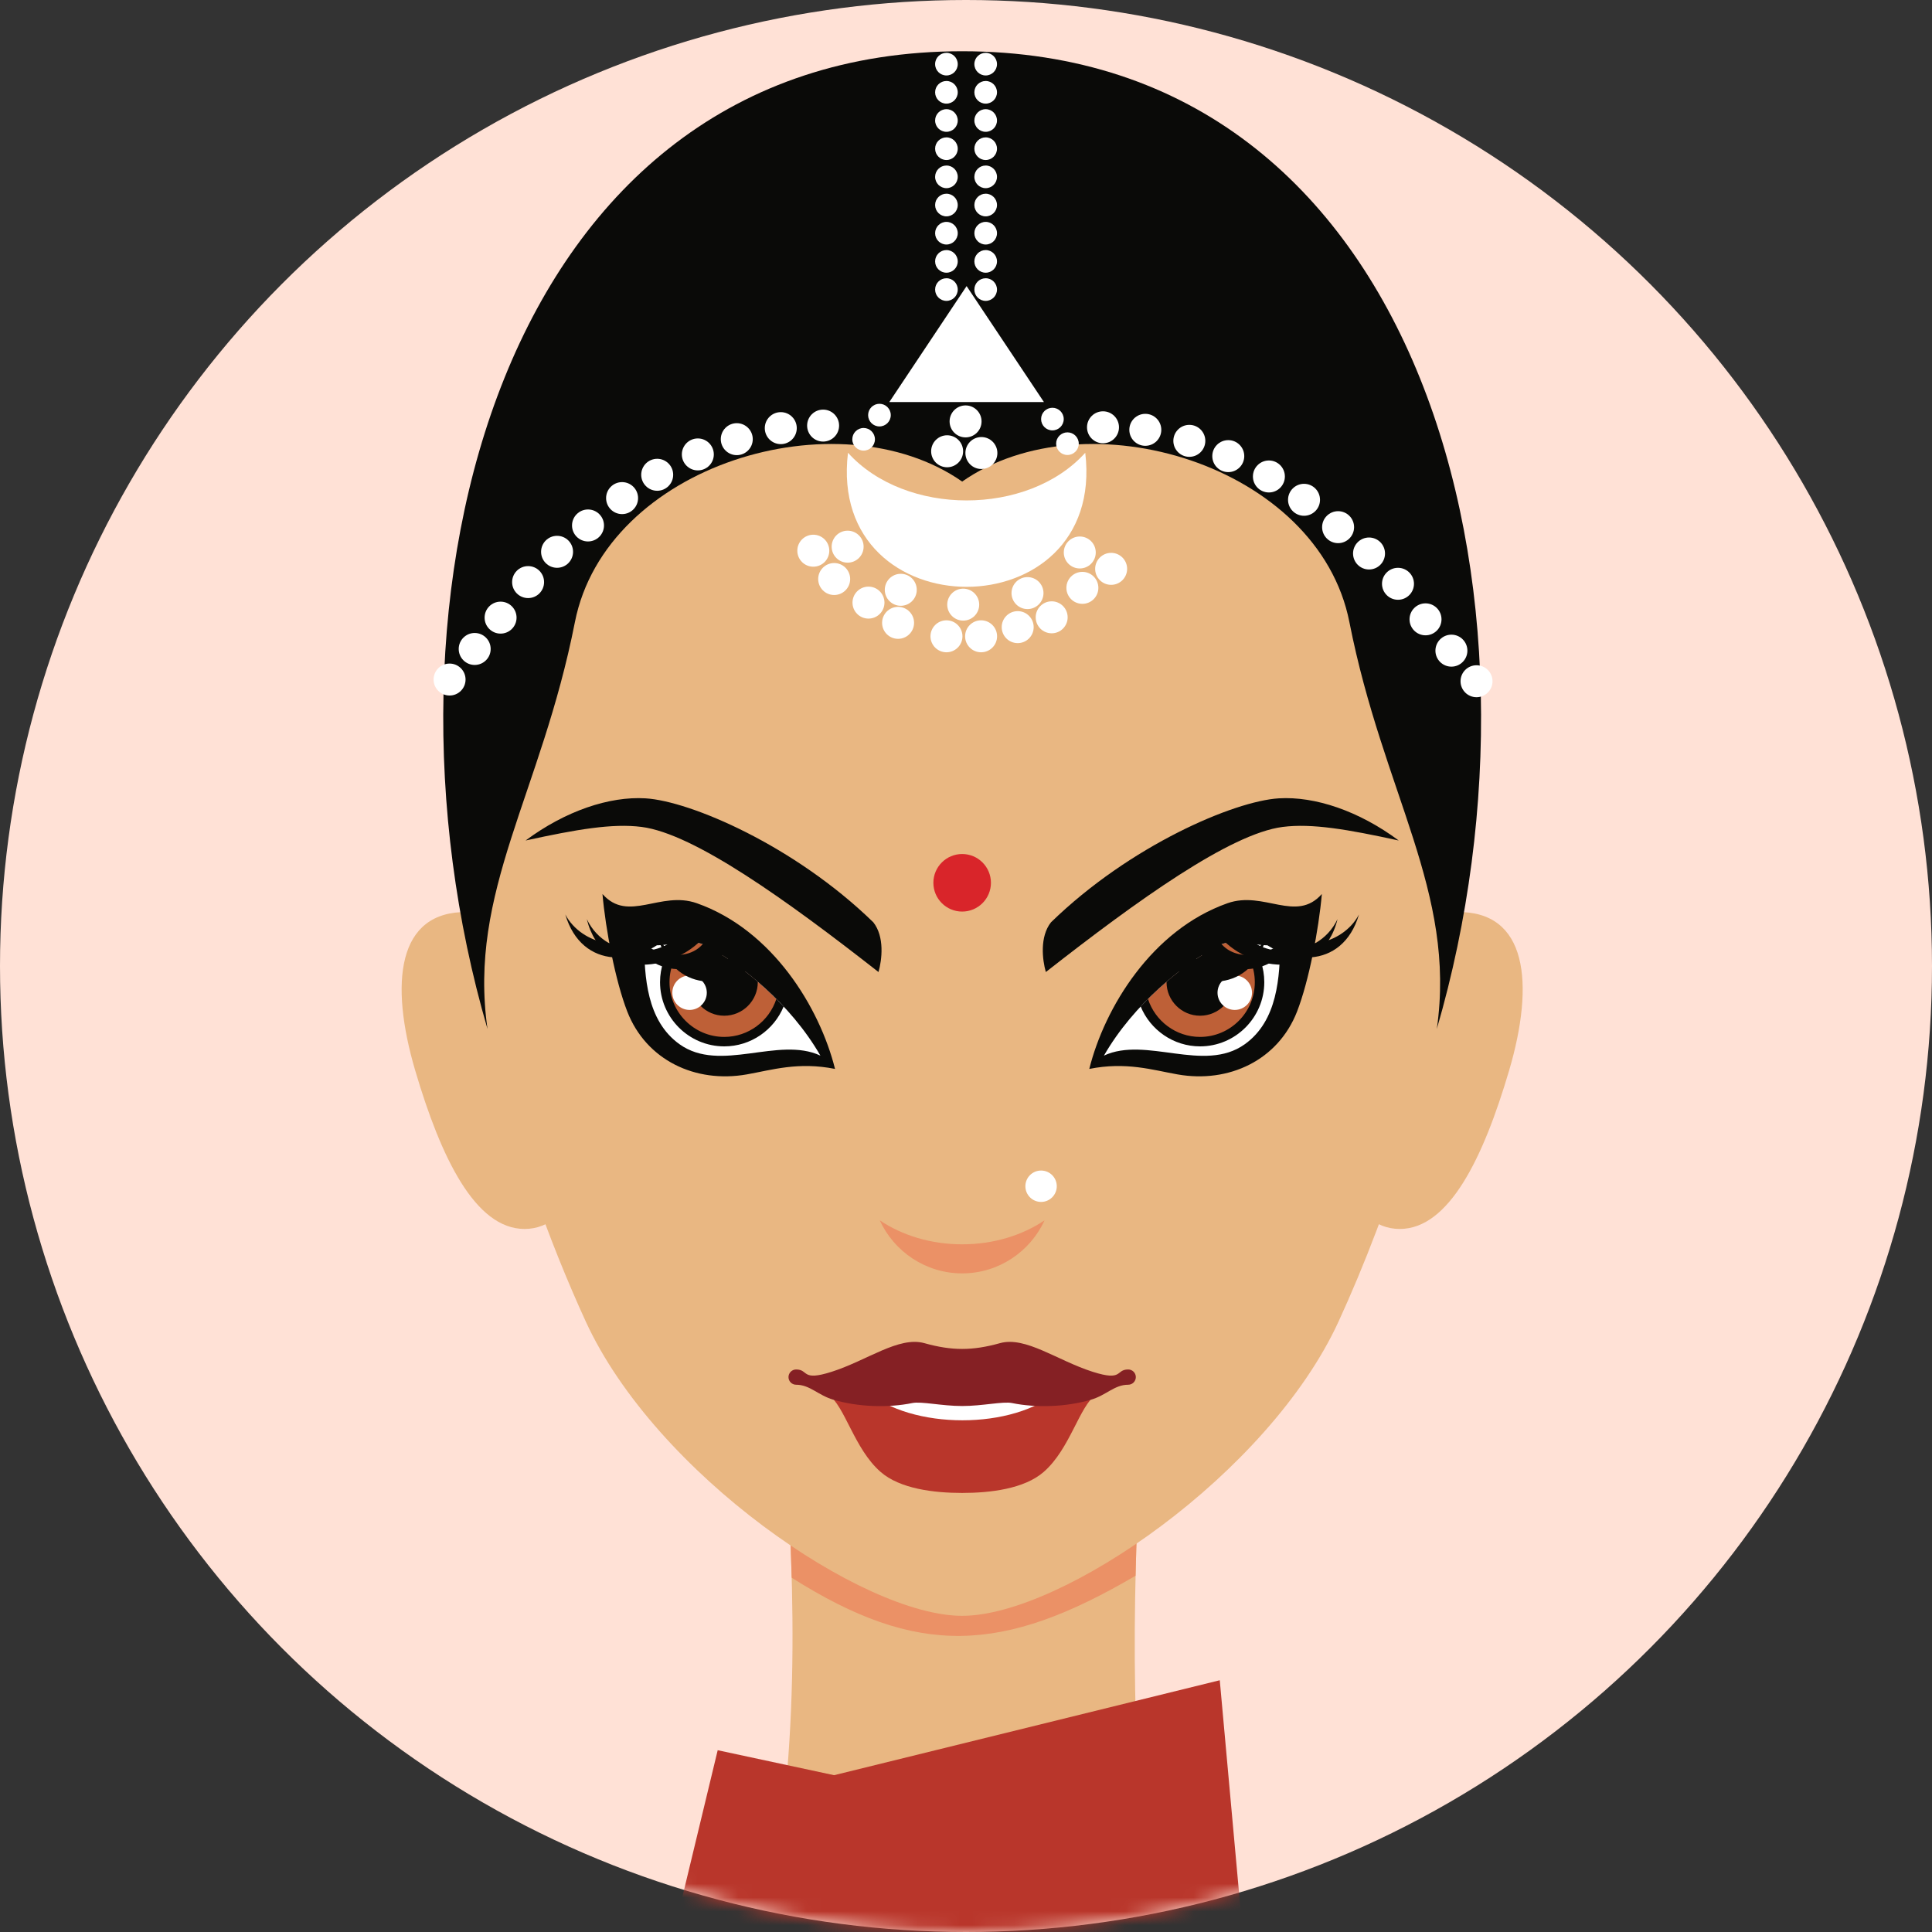 <?xml version="1.0" encoding="UTF-8"?>
<svg width="140px" height="140px" viewBox="0 0 140 140" version="1.1" xmlns="http://www.w3.org/2000/svg" xmlns:xlink="http://www.w3.org/1999/xlink">
    <rect x="0" y="0" width="140" height="140" fill="#333333" stroke="none"/>
    <!-- Generator: Sketch 41.1 (35376) - http://www.bohemiancoding.com/sketch -->
    <title>avatar-5</title>
    <desc>Created with Sketch.</desc>
    <defs>
        <circle id="path-1" cx="70" cy="70" r="70"></circle>
    </defs>
    <g id="Page-1" stroke="none" stroke-width="1" fill="none" fill-rule="evenodd">
        <g id="avatar-5">
            <mask id="mask-2" fill="white">
                <use xlink:href="#path-1"></use>
            </mask>
            <use id="Mask" fill="#FFE1D6" xlink:href="#path-1"></use>
            <g id="Group-6" mask="url(#mask-2)">
                <g transform="translate(28, 3)">
                    <path d="M28.516,95.199 L54.926,95.199 C54.409,106.995 53.653,118.825 54.926,130.366 C46.123,133.956 37.319,133.956 28.516,130.366 C30.203,117.33 29.157,106.424 28.516,95.199" id="Fill-178" fill="#E9B782"></path>
                    <path d="M77.545,63.09 C72.401,63.196 70.125,68.248 68.992,74.574 C67.859,80.898 69.851,86.055 73.428,86.055 C77.006,86.055 79.49,80.898 81.356,74.574 C83.22,68.248 82.69,62.985 77.545,63.09" id="Fill-179" fill="#E9B782"></path>
                    <path d="M5.898,63.09 C11.043,63.196 13.318,68.248 14.452,74.574 C15.585,80.898 13.592,86.055 10.014,86.055 C6.438,86.055 3.953,80.898 2.088,74.574 C0.223,68.248 0.754,62.985 5.898,63.09" id="Fill-180" fill="#E9B782"></path>
                    <path d="M28.516,95.199 L54.926,95.199 C54.693,100.531 54.409,105.869 54.287,111.184 C44.649,116.838 38.498,117.106 29.37,111.328 C29.22,105.846 28.822,100.559 28.516,95.199" id="Fill-181" fill="#EB9166"></path>
                    <path d="M41.722,114.089 C34.52,114.089 19.517,103.807 14.443,92.755 C11.876,87.16 9.029,79.492 7.327,71.566 C6.614,68.246 6.103,64.881 5.896,61.604 C4.184,34.496 13.889,9.537 41.722,9.537 C69.553,9.537 79.261,34.496 77.548,61.604 C76.848,72.705 72.644,84.817 69.001,92.755 C63.926,103.807 48.925,114.089 41.722,114.089" id="Fill-182" fill="#E9B782"></path>
                    <path d="M34.718,98.057 C35.662,97.944 36.57,97.739 37.367,97.44 C38.662,96.949 40.108,97.492 41.721,97.492 C43.334,97.492 44.779,96.949 46.076,97.44 C46.872,97.739 47.78,97.943 48.726,98.056 C46.971,102.222 37.314,102.054 34.718,98.057" id="Fill-183" fill="#FFFFFF"></path>
                    <path d="M34.748,97.769 C33.828,97.851 32.909,97.935 31.988,98.021 C33.237,98.881 33.881,101.975 35.812,103.66 C37.221,104.892 39.691,105.184 41.722,105.184 C43.753,105.184 46.223,104.892 47.632,103.66 C49.562,101.975 50.206,98.881 51.455,98.021 C50.535,97.935 49.616,97.851 48.696,97.769 C45.487,100.637 38.007,100.637 34.748,97.769" id="Fill-184" fill="#B9362B"></path>
                    <path d="M47.693,85.43 C46.655,87.695 44.367,89.274 41.722,89.274 C39.076,89.274 36.788,87.695 35.751,85.43 C37.362,86.513 39.447,87.168 41.722,87.168 C43.997,87.168 46.082,86.513 47.693,85.43" id="Fill-185" fill="#EB9166"></path>
                    <path d="M41.722,31.896 C32.751,25.624 15.905,30.667 13.659,42.084 C11.211,54.533 5.896,61.604 7.327,71.564 C-1.832,40.195 8.309,0.713 41.722,0.713 C75.135,0.713 85.275,40.195 76.116,71.564 C77.548,61.604 72.233,54.533 69.783,42.084 C67.538,30.667 50.691,25.624 41.722,31.896" id="Fill-186" fill="#0A0A08"></path>
                    <path d="M62.411,72.828 C64.825,70.682 65.033,67.983 65.39,64.885 C64.113,65.639 62.008,64.29 60.363,65.199 C57.734,66.65 53.809,69.599 51.458,73.999 C55.8,72.081 59.491,75.422 62.411,72.828" id="Fill-187" fill="#FFFFFF"></path>
                    <path d="M48.159,63.833 C47.332,64.882 47.533,66.549 47.785,67.437 C54.427,62.234 61.147,57.411 64.944,56.923 C67.06,56.65 69.664,57.101 73.356,57.906 C70.474,55.763 67.282,54.69 64.663,54.851 C61.439,55.048 53.893,58.255 48.159,63.833" id="Fill-188" fill="#0A0A08"></path>
                    <path d="M55.077,69.498 C55.631,71.113 57.164,72.278 58.962,72.278 C61.224,72.278 63.068,70.433 63.068,68.173 C63.068,67.048 62.612,66.026 61.876,65.285 C61.296,65.24 60.716,65.277 60.188,65.567 C58.734,66.371 56.836,67.714 55.077,69.498" id="Fill-189" fill="#BE6037"></path>
                    <path d="M56.532,68.142 L56.532,68.173 C56.532,69.512 57.623,70.603 58.962,70.603 C60.301,70.603 61.392,69.512 61.392,68.173 C61.392,67.087 60.675,66.165 59.691,65.854 C58.737,66.422 57.637,67.193 56.532,68.142" id="Fill-190" fill="#0A0A08"></path>
                    <path d="M54.657,69.935 C55.355,71.628 57.023,72.824 58.962,72.824 C61.526,72.824 63.615,70.734 63.615,68.171 C63.615,67.128 63.267,66.162 62.682,65.384 C62.346,65.334 62.004,65.285 61.663,65.273 C62.441,65.997 62.928,67.03 62.928,68.171 C62.928,70.357 61.147,72.139 58.962,72.139 C57.2,72.139 55.702,70.981 55.187,69.388 C55.009,69.567 54.833,69.748 54.657,69.935" id="Fill-191" fill="#0A0A08"></path>
                    <path d="M61.476,67.686 C60.787,67.686 60.226,68.247 60.226,68.936 C60.226,69.623 60.787,70.184 61.476,70.184 C62.164,70.184 62.725,69.623 62.725,68.936 C62.725,68.247 62.164,67.686 61.476,67.686" id="Fill-192" fill="#FFFFFF"></path>
                    <path d="M57.321,74.854 C61.049,75.515 64.617,73.827 65.99,70.299 C66.845,68.1 67.559,64.372 67.786,61.783 C65.918,63.901 63.594,61.52 60.952,62.45 C55.461,64.384 52.043,70.022 50.934,74.458 C53.602,73.926 55.512,74.534 57.321,74.854 Z M62.2,72.67 C64.597,70.956 64.738,67.766 64.771,65.28 C63.607,65.968 61.688,64.741 60.188,65.567 C57.791,66.89 54.189,69.682 51.995,73.494 C55.048,72.068 59.249,74.781 62.2,72.67 L62.2,72.67 Z" id="Fill-193" fill="#0A0A08"></path>
                    <path d="M68.923,63.603 C67.422,66.745 62.95,66.348 62.164,64.458 C61.489,64.44 61.075,64.539 60.241,64.673 C62.251,67.327 67.754,68.33 68.923,63.603" id="Fill-194" fill="#0A0A08"></path>
                    <path d="M70.478,63.265 C69.289,65.536 65.77,66.175 64.759,64.167 C64.103,64.363 63.579,64.374 62.764,64.598 C65.05,67.02 69.274,67.35 70.478,63.265" id="Fill-195" fill="#0A0A08"></path>
                    <path d="M66.008,63.989 C64.893,66.295 61.204,67.145 60.162,64.852 C59.417,65.07 59.085,65.225 58.341,65.571 C60.705,67.917 64.938,68.109 66.008,63.989" id="Fill-196" fill="#0A0A08"></path>
                    <path d="M63.783,64.831 C62.668,67.137 59.138,67.732 58.063,65.757 C57.415,65.975 57.082,66.131 56.307,66.509 C58.67,68.854 62.711,68.952 63.783,64.831" id="Fill-197" fill="#0A0A08"></path>
                    <path d="M21.033,72.828 C18.619,70.682 18.411,67.983 18.054,64.885 C19.331,65.639 21.436,64.29 23.081,65.199 C25.709,66.65 29.635,69.599 31.986,73.999 C27.643,72.081 23.952,75.422 21.033,72.828" id="Fill-198" fill="#FFFFFF"></path>
                    <path d="M35.284,63.833 C36.111,64.882 35.911,66.549 35.659,67.437 C29.017,62.234 22.297,57.411 18.499,56.923 C16.384,56.65 13.78,57.101 10.087,57.906 C12.969,55.763 16.162,54.69 18.781,54.851 C22.004,55.048 29.551,58.255 35.284,63.833" id="Fill-199" fill="#0A0A08"></path>
                    <path d="M28.366,69.498 C27.813,71.113 26.279,72.278 24.482,72.278 C22.22,72.278 20.375,70.433 20.375,68.173 C20.375,67.048 20.832,66.026 21.567,65.285 C22.148,65.24 22.727,65.277 23.256,65.567 C24.709,66.371 26.607,67.714 28.366,69.498" id="Fill-200" fill="#BE6037"></path>
                    <path d="M26.912,68.142 L26.912,68.173 C26.912,69.512 25.821,70.603 24.482,70.603 C23.143,70.603 22.052,69.512 22.052,68.173 C22.052,67.087 22.769,66.165 23.753,65.854 C24.707,66.422 25.805,67.193 26.912,68.142" id="Fill-201" fill="#0A0A08"></path>
                    <path d="M28.786,69.935 C28.089,71.628 26.421,72.824 24.482,72.824 C21.918,72.824 19.829,70.734 19.829,68.171 C19.829,67.128 20.177,66.162 20.761,65.384 C21.096,65.334 21.439,65.285 21.78,65.273 C21.002,65.997 20.515,67.03 20.515,68.171 C20.515,70.357 22.297,72.139 24.482,72.139 C26.242,72.139 27.741,70.981 28.257,69.388 C28.435,69.567 28.611,69.748 28.786,69.935" id="Fill-202" fill="#0A0A08"></path>
                    <path d="M21.968,67.686 C22.656,67.686 23.218,68.247 23.218,68.936 C23.218,69.623 22.656,70.184 21.968,70.184 C21.281,70.184 20.719,69.623 20.719,68.936 C20.719,68.247 21.281,67.686 21.968,67.686" id="Fill-203" fill="#FFFFFF"></path>
                    <path d="M26.123,74.854 C22.395,75.515 18.827,73.827 17.454,70.299 C16.599,68.1 15.885,64.372 15.657,61.783 C17.526,63.901 19.85,61.52 22.491,62.45 C27.983,64.384 31.4,70.022 32.509,74.458 C29.842,73.926 27.932,74.534 26.123,74.854 Z M21.243,72.67 C18.846,70.956 18.705,67.766 18.672,65.28 C19.836,65.968 21.756,64.741 23.256,65.567 C25.653,66.89 29.255,69.682 31.449,73.494 C28.396,72.068 24.194,74.781 21.243,72.67 L21.243,72.67 Z" id="Fill-204" fill="#0A0A08"></path>
                    <path d="M14.521,63.603 C16.021,66.745 20.495,66.348 21.281,64.458 C21.954,64.44 22.368,64.539 23.202,64.673 C21.192,67.327 15.69,68.33 14.521,63.603" id="Fill-205" fill="#0A0A08"></path>
                    <path d="M12.964,63.265 C14.155,65.536 17.674,66.175 18.685,64.167 C19.341,64.363 19.864,64.374 20.679,64.598 C18.394,67.02 14.169,67.35 12.964,63.265" id="Fill-206" fill="#0A0A08"></path>
                    <path d="M17.434,63.989 C18.551,66.295 22.239,67.145 23.281,64.852 C24.026,65.07 24.359,65.225 25.103,65.571 C22.738,67.917 18.506,68.109 17.434,63.989" id="Fill-207" fill="#0A0A08"></path>
                    <path d="M19.661,64.831 C20.776,67.137 24.305,67.732 25.38,65.757 C26.029,65.975 26.361,66.131 27.137,66.509 C24.774,68.854 20.732,68.952 19.661,64.831" id="Fill-208" fill="#0A0A08"></path>
                    <path d="M41.722,58.885 C42.873,58.885 43.807,59.819 43.807,60.971 C43.807,62.122 42.873,63.056 41.722,63.056 C40.57,63.056 39.636,62.122 39.636,60.971 C39.636,59.819 40.57,58.885 41.722,58.885" id="Fill-209" fill="#D9252A"></path>
                    <path d="M38.986,94.331 C37.128,93.812 34.836,95.586 32.262,96.406 C30.032,97.117 30.623,96.237 29.689,96.237 C29.385,96.237 29.137,96.486 29.137,96.79 C29.137,97.094 29.385,97.343 29.689,97.343 C30.694,97.343 31.27,98.102 32.398,98.432 C34.189,98.957 36.355,99.03 38.108,98.67 C38.761,98.536 40.241,98.885 41.722,98.885 C43.203,98.885 44.683,98.536 45.334,98.67 C47.089,99.03 49.254,98.957 51.045,98.432 C52.174,98.102 52.75,97.343 53.754,97.343 C54.058,97.343 54.307,97.094 54.307,96.79 C54.307,96.486 54.058,96.237 53.754,96.237 C52.82,96.237 53.412,97.117 51.182,96.406 C48.608,95.586 46.316,93.812 44.458,94.331 C42.463,94.888 40.98,94.888 38.986,94.331" id="Fill-210" fill="#852024"></path>
                    <polyline id="Fill-211" fill="#FFFFFF" points="42.044 17.731 36.443 26.134 47.646 26.134 42.044 17.731"></polyline>
                    <path d="M50.641,29.81 C52.193,42.762 31.894,42.762 33.448,29.81 C37.606,34.414 46.482,34.414 50.641,29.81" id="Fill-212" fill="#FFFFFF"></path>
                    <path d="M35.728,26.26 C36.181,26.26 36.549,26.628 36.549,27.081 C36.549,27.534 36.181,27.901 35.728,27.901 C35.275,27.901 34.907,27.534 34.907,27.081 C34.907,26.628 35.275,26.26 35.728,26.26" id="Fill-213" fill="#FFFFFF"></path>
                    <path d="M34.58,28.013 C35.033,28.013 35.401,28.381 35.401,28.834 C35.401,29.288 35.033,29.653 34.58,29.653 C34.128,29.653 33.761,29.288 33.761,28.834 C33.761,28.381 34.128,28.013 34.58,28.013" id="Fill-214" fill="#FFFFFF"></path>
                    <path d="M49.351,28.33 C49.803,28.33 50.171,28.698 50.171,29.149 C50.171,29.603 49.803,29.97 49.351,29.97 C48.898,29.97 48.531,29.603 48.531,29.149 C48.531,28.698 48.898,28.33 49.351,28.33" id="Fill-215" fill="#FFFFFF"></path>
                    <path d="M48.261,26.549 C48.714,26.549 49.082,26.915 49.082,27.368 C49.082,27.821 48.714,28.187 48.261,28.187 C47.808,28.187 47.442,27.821 47.442,27.368 C47.442,26.915 47.808,26.549 48.261,26.549" id="Fill-216" fill="#FFFFFF"></path>
                    <path d="M33.422,35.455 C34.063,35.455 34.581,35.975 34.581,36.613 C34.581,37.255 34.063,37.772 33.422,37.772 C32.783,37.772 32.265,37.255 32.265,36.613 C32.265,35.975 32.783,35.455 33.422,35.455" id="Fill-217" fill="#FFFFFF"></path>
                    <path d="M30.936,35.747 C31.577,35.747 32.094,36.267 32.094,36.906 C32.094,37.548 31.577,38.065 30.936,38.065 C30.296,38.065 29.777,37.548 29.777,36.906 C29.777,36.267 30.296,35.747 30.936,35.747" id="Fill-218" fill="#FFFFFF"></path>
                    <path d="M32.447,37.8 C33.087,37.8 33.606,38.32 33.606,38.958 C33.606,39.598 33.087,40.117 32.447,40.117 C31.808,40.117 31.289,39.598 31.289,38.958 C31.289,38.32 31.808,37.8 32.447,37.8" id="Fill-219" fill="#FFFFFF"></path>
                    <path d="M37.273,38.58 C37.913,38.58 38.432,39.1 38.432,39.741 C38.432,40.38 37.913,40.898 37.273,40.898 C36.634,40.898 36.115,40.38 36.115,39.741 C36.115,39.1 36.634,38.58 37.273,38.58" id="Fill-220" fill="#FFFFFF"></path>
                    <path d="M34.933,39.509 C35.573,39.509 36.092,40.029 36.092,40.668 C36.092,41.309 35.573,41.826 34.933,41.826 C34.294,41.826 33.775,41.309 33.775,40.668 C33.775,40.029 34.294,39.509 34.933,39.509" id="Fill-221" fill="#FFFFFF"></path>
                    <path d="M37.078,40.975 C37.717,40.975 38.237,41.495 38.237,42.133 C38.237,42.774 37.717,43.292 37.078,43.292 C36.439,43.292 35.92,42.774 35.92,42.133 C35.92,41.495 36.439,40.975 37.078,40.975" id="Fill-222" fill="#FFFFFF"></path>
                    <path d="M41.798,39.655 C42.437,39.655 42.957,40.175 42.957,40.814 C42.957,41.455 42.437,41.972 41.798,41.972 C41.159,41.972 40.64,41.455 40.64,40.814 C40.64,40.175 41.159,39.655 41.798,39.655" id="Fill-223" fill="#FFFFFF"></path>
                    <path d="M40.584,41.95 C41.223,41.95 41.743,42.47 41.743,43.109 C41.743,43.748 41.223,44.267 40.584,44.267 C39.945,44.267 39.426,43.748 39.426,43.109 C39.426,42.47 39.945,41.95 40.584,41.95" id="Fill-224" fill="#FFFFFF"></path>
                    <path d="M43.093,41.95 C43.734,41.95 44.252,42.47 44.252,43.109 C44.252,43.748 43.734,44.267 43.093,44.267 C42.454,44.267 41.935,43.748 41.935,43.109 C41.935,42.47 42.454,41.95 43.093,41.95" id="Fill-225" fill="#FFFFFF"></path>
                    <path d="M46.456,38.819 C47.096,38.819 47.615,39.338 47.615,39.978 C47.615,40.617 47.096,41.136 46.456,41.136 C45.817,41.136 45.298,40.617 45.298,39.978 C45.298,39.338 45.817,38.819 46.456,38.819" id="Fill-226" fill="#FFFFFF"></path>
                    <path d="M45.746,41.285 C46.386,41.285 46.904,41.805 46.904,42.444 C46.904,43.086 46.386,43.603 45.746,43.603 C45.106,43.603 44.588,43.086 44.588,42.444 C44.588,41.805 45.106,41.285 45.746,41.285" id="Fill-227" fill="#FFFFFF"></path>
                    <path d="M48.209,40.574 C48.848,40.574 49.366,41.094 49.366,41.732 C49.366,42.374 48.848,42.891 48.209,42.891 C47.568,42.891 47.05,42.374 47.05,41.732 C47.05,41.094 47.568,40.574 48.209,40.574" id="Fill-228" fill="#FFFFFF"></path>
                    <path d="M50.244,35.877 C50.883,35.877 51.403,36.395 51.403,37.035 C51.403,37.675 50.883,38.193 50.244,38.193 C49.605,38.193 49.086,37.675 49.086,37.035 C49.086,36.395 49.605,35.877 50.244,35.877" id="Fill-229" fill="#FFFFFF"></path>
                    <path d="M50.434,38.439 C51.073,38.439 51.592,38.958 51.592,39.597 C51.592,40.238 51.073,40.756 50.434,40.756 C49.794,40.756 49.275,40.238 49.275,39.597 C49.275,38.958 49.794,38.439 50.434,38.439" id="Fill-230" fill="#FFFFFF"></path>
                    <path d="M52.517,37.062 C53.157,37.062 53.676,37.582 53.676,38.221 C53.676,38.862 53.157,39.38 52.517,39.38 C51.877,39.38 51.359,38.862 51.359,38.221 C51.359,37.582 51.877,37.062 52.517,37.062" id="Fill-231" fill="#FFFFFF"></path>
                    <path d="M41.97,26.378 C42.609,26.378 43.127,26.898 43.127,27.536 C43.127,28.178 42.609,28.695 41.97,28.695 C41.329,28.695 40.811,28.178 40.811,27.536 C40.811,26.898 41.329,26.378 41.97,26.378" id="Fill-232" fill="#FFFFFF"></path>
                    <path d="M40.633,28.542 C41.272,28.542 41.791,29.062 41.791,29.701 C41.791,30.341 41.272,30.86 40.633,30.86 C39.993,30.86 39.474,30.341 39.474,29.701 C39.474,29.062 39.993,28.542 40.633,28.542" id="Fill-233" fill="#FFFFFF"></path>
                    <path d="M43.115,28.67 C43.754,28.67 44.274,29.189 44.274,29.829 C44.274,30.468 43.754,30.986 43.115,30.986 C42.476,30.986 41.957,30.468 41.957,29.829 C41.957,29.189 42.476,28.67 43.115,28.67" id="Fill-234" fill="#FFFFFF"></path>
                    <path d="M43.426,17.163 C43.88,17.163 44.246,17.529 44.246,17.982 C44.246,18.436 43.88,18.803 43.426,18.803 C42.973,18.803 42.606,18.436 42.606,17.982 C42.606,17.529 42.973,17.163 43.426,17.163" id="Fill-235" fill="#FFFFFF"></path>
                    <path d="M40.582,17.163 C41.036,17.163 41.402,17.529 41.402,17.982 C41.402,18.436 41.036,18.803 40.582,18.803 C40.129,18.803 39.762,18.436 39.762,17.982 C39.762,17.529 40.129,17.163 40.582,17.163" id="Fill-236" fill="#FFFFFF"></path>
                    <path d="M43.426,15.121 C43.88,15.121 44.246,15.489 44.246,15.942 C44.246,16.395 43.88,16.761 43.426,16.761 C42.973,16.761 42.606,16.395 42.606,15.942 C42.606,15.489 42.973,15.121 43.426,15.121" id="Fill-237" fill="#FFFFFF"></path>
                    <path d="M40.582,15.121 C41.036,15.121 41.402,15.489 41.402,15.942 C41.402,16.395 41.036,16.761 40.582,16.761 C40.129,16.761 39.762,16.395 39.762,15.942 C39.762,15.489 40.129,15.121 40.582,15.121" id="Fill-238" fill="#FFFFFF"></path>
                    <path d="M43.426,13.078 C43.88,13.078 44.246,13.447 44.246,13.899 C44.246,14.352 43.88,14.719 43.426,14.719 C42.973,14.719 42.606,14.352 42.606,13.899 C42.606,13.447 42.973,13.078 43.426,13.078" id="Fill-239" fill="#FFFFFF"></path>
                    <path d="M40.582,13.078 C41.036,13.078 41.402,13.447 41.402,13.899 C41.402,14.352 41.036,14.719 40.582,14.719 C40.129,14.719 39.762,14.352 39.762,13.899 C39.762,13.447 40.129,13.078 40.582,13.078" id="Fill-240" fill="#FFFFFF"></path>
                    <path d="M43.426,11.037 C43.88,11.037 44.246,11.405 44.246,11.857 C44.246,12.31 43.88,12.678 43.426,12.678 C42.973,12.678 42.606,12.31 42.606,11.857 C42.606,11.405 42.973,11.037 43.426,11.037" id="Fill-241" fill="#FFFFFF"></path>
                    <path d="M40.582,11.037 C41.036,11.037 41.402,11.405 41.402,11.857 C41.402,12.31 41.036,12.678 40.582,12.678 C40.129,12.678 39.762,12.31 39.762,11.857 C39.762,11.405 40.129,11.037 40.582,11.037" id="Fill-242" fill="#FFFFFF"></path>
                    <path d="M43.426,8.995 C43.88,8.995 44.246,9.363 44.246,9.815 C44.246,10.269 43.88,10.635 43.426,10.635 C42.973,10.635 42.606,10.269 42.606,9.815 C42.606,9.363 42.973,8.995 43.426,8.995" id="Fill-243" fill="#FFFFFF"></path>
                    <path d="M40.582,8.995 C41.036,8.995 41.402,9.363 41.402,9.815 C41.402,10.269 41.036,10.635 40.582,10.635 C40.129,10.635 39.762,10.269 39.762,9.815 C39.762,9.363 40.129,8.995 40.582,8.995" id="Fill-244" fill="#FFFFFF"></path>
                    <path d="M43.426,6.954 C43.88,6.954 44.246,7.321 44.246,7.774 C44.246,8.227 43.88,8.595 43.426,8.595 C42.973,8.595 42.606,8.227 42.606,7.774 C42.606,7.321 42.973,6.954 43.426,6.954" id="Fill-245" fill="#FFFFFF"></path>
                    <path d="M40.582,6.954 C41.036,6.954 41.402,7.321 41.402,7.774 C41.402,8.227 41.036,8.595 40.582,8.595 C40.129,8.595 39.762,8.227 39.762,7.774 C39.762,7.321 40.129,6.954 40.582,6.954" id="Fill-246" fill="#FFFFFF"></path>
                    <path d="M43.426,4.911 C43.88,4.911 44.246,5.28 44.246,5.731 C44.246,6.186 43.88,6.552 43.426,6.552 C42.973,6.552 42.606,6.186 42.606,5.731 C42.606,5.28 42.973,4.911 43.426,4.911" id="Fill-247" fill="#FFFFFF"></path>
                    <path d="M40.582,4.911 C41.036,4.911 41.402,5.28 41.402,5.731 C41.402,6.186 41.036,6.552 40.582,6.552 C40.129,6.552 39.762,6.186 39.762,5.731 C39.762,5.28 40.129,4.911 40.582,4.911" id="Fill-248" fill="#FFFFFF"></path>
                    <path d="M43.426,2.869 C43.88,2.869 44.246,3.237 44.246,3.69 C44.246,4.143 43.88,4.51 43.426,4.51 C42.973,4.51 42.606,4.143 42.606,3.69 C42.606,3.237 42.973,2.869 43.426,2.869" id="Fill-249" fill="#FFFFFF"></path>
                    <path d="M40.582,2.869 C41.036,2.869 41.402,3.237 41.402,3.69 C41.402,4.143 41.036,4.51 40.582,4.51 C40.129,4.51 39.762,4.143 39.762,3.69 C39.762,3.237 40.129,2.869 40.582,2.869" id="Fill-250" fill="#FFFFFF"></path>
                    <path d="M43.426,0.829 C43.88,0.829 44.246,1.195 44.246,1.647 C44.246,2.102 43.88,2.468 43.426,2.468 C42.973,2.468 42.606,2.102 42.606,1.647 C42.606,1.195 42.973,0.829 43.426,0.829" id="Fill-251" fill="#FFFFFF"></path>
                    <path d="M40.582,0.829 C41.036,0.829 41.402,1.195 41.402,1.647 C41.402,2.102 41.036,2.468 40.582,2.468 C40.129,2.468 39.762,2.102 39.762,1.647 C39.762,1.195 40.129,0.829 40.582,0.829" id="Fill-252" fill="#FFFFFF"></path>
                    <path d="M31.645,26.682 C32.285,26.682 32.804,27.201 32.804,27.839 C32.804,28.48 32.285,28.998 31.645,28.998 C31.006,28.998 30.487,28.48 30.487,27.839 C30.487,27.201 31.006,26.682 31.645,26.682" id="Fill-253" fill="#FFFFFF"></path>
                    <path d="M28.578,26.865 C29.219,26.865 29.737,27.385 29.737,28.023 C29.737,28.665 29.219,29.183 28.578,29.183 C27.938,29.183 27.419,28.665 27.419,28.023 C27.419,27.385 27.938,26.865 28.578,26.865" id="Fill-254" fill="#FFFFFF"></path>
                    <path d="M25.389,27.665 C26.028,27.665 26.548,28.184 26.548,28.823 C26.548,29.463 26.028,29.982 25.389,29.982 C24.75,29.982 24.231,29.463 24.231,28.823 C24.231,28.184 24.75,27.665 25.389,27.665" id="Fill-255" fill="#FFFFFF"></path>
                    <path d="M22.567,28.771 C23.207,28.771 23.726,29.29 23.726,29.93 C23.726,30.569 23.207,31.087 22.567,31.087 C21.928,31.087 21.409,30.569 21.409,29.93 C21.409,29.29 21.928,28.771 22.567,28.771" id="Fill-256" fill="#FFFFFF"></path>
                    <path d="M19.623,30.246 C20.263,30.246 20.781,30.765 20.781,31.405 C20.781,32.044 20.263,32.563 19.623,32.563 C18.983,32.563 18.465,32.044 18.465,31.405 C18.465,30.765 18.983,30.246 19.623,30.246" id="Fill-257" fill="#FFFFFF"></path>
                    <path d="M17.078,31.936 C17.717,31.936 18.237,32.456 18.237,33.095 C18.237,33.735 17.717,34.254 17.078,34.254 C16.437,34.254 15.92,33.735 15.92,33.095 C15.92,32.456 16.437,31.936 17.078,31.936" id="Fill-258" fill="#FFFFFF"></path>
                    <path d="M14.609,33.918 C15.248,33.918 15.768,34.438 15.768,35.077 C15.768,35.717 15.248,36.236 14.609,36.236 C13.97,36.236 13.451,35.717 13.451,35.077 C13.451,34.438 13.97,33.918 14.609,33.918" id="Fill-259" fill="#FFFFFF"></path>
                    <path d="M12.366,35.828 C13.007,35.828 13.525,36.345 13.525,36.986 C13.525,37.626 13.007,38.145 12.366,38.145 C11.727,38.145 11.209,37.626 11.209,36.986 C11.209,36.345 11.727,35.828 12.366,35.828" id="Fill-260" fill="#FFFFFF"></path>
                    <path d="M10.269,38.022 C10.908,38.022 11.426,38.541 11.426,39.182 C11.426,39.821 10.908,40.339 10.269,40.339 C9.628,40.339 9.11,39.821 9.11,39.182 C9.11,38.541 9.628,38.022 10.269,38.022" id="Fill-261" fill="#FFFFFF"></path>
                    <path d="M8.273,40.598 C8.913,40.598 9.432,41.116 9.432,41.757 C9.432,42.396 8.913,42.914 8.273,42.914 C7.634,42.914 7.116,42.396 7.116,41.757 C7.116,41.116 7.634,40.598 8.273,40.598" id="Fill-262" fill="#FFFFFF"></path>
                    <path d="M6.397,42.868 C7.038,42.868 7.556,43.388 7.556,44.027 C7.556,44.666 7.038,45.185 6.397,45.185 C5.758,45.185 5.24,44.666 5.24,44.027 C5.24,43.388 5.758,42.868 6.397,42.868" id="Fill-263" fill="#FFFFFF"></path>
                    <path d="M4.577,45.084 C5.218,45.084 5.736,45.603 5.736,46.241 C5.736,46.883 5.218,47.4 4.577,47.4 C3.938,47.4 3.42,46.883 3.42,46.241 C3.42,45.603 3.938,45.084 4.577,45.084" id="Fill-264" fill="#FFFFFF"></path>
                    <path d="M51.928,26.805 C51.287,26.805 50.769,27.323 50.769,27.962 C50.769,28.603 51.287,29.121 51.928,29.121 C52.567,29.121 53.086,28.603 53.086,27.962 C53.086,27.323 52.567,26.805 51.928,26.805" id="Fill-265" fill="#FFFFFF"></path>
                    <path d="M54.994,26.988 C54.354,26.988 53.835,27.508 53.835,28.146 C53.835,28.786 54.354,29.305 54.994,29.305 C55.634,29.305 56.152,28.786 56.152,28.146 C56.152,27.508 55.634,26.988 54.994,26.988" id="Fill-266" fill="#FFFFFF"></path>
                    <path d="M58.184,27.787 C57.545,27.787 57.025,28.307 57.025,28.946 C57.025,29.586 57.545,30.104 58.184,30.104 C58.823,30.104 59.342,29.586 59.342,28.946 C59.342,28.307 58.823,27.787 58.184,27.787" id="Fill-267" fill="#FFFFFF"></path>
                    <path d="M61.005,28.894 C60.366,28.894 59.847,29.413 59.847,30.051 C59.847,30.693 60.366,31.211 61.005,31.211 C61.645,31.211 62.164,30.693 62.164,30.051 C62.164,29.413 61.645,28.894 61.005,28.894" id="Fill-268" fill="#FFFFFF"></path>
                    <path d="M63.95,30.368 C63.309,30.368 62.791,30.888 62.791,31.527 C62.791,32.167 63.309,32.686 63.95,32.686 C64.589,32.686 65.107,32.167 65.107,31.527 C65.107,30.888 64.589,30.368 63.95,30.368" id="Fill-269" fill="#FFFFFF"></path>
                    <path d="M66.495,32.059 C65.855,32.059 65.336,32.579 65.336,33.218 C65.336,33.857 65.855,34.375 66.495,34.375 C67.135,34.375 67.653,33.857 67.653,33.218 C67.653,32.579 67.135,32.059 66.495,32.059" id="Fill-270" fill="#FFFFFF"></path>
                    <path d="M68.964,34.042 C68.325,34.042 67.805,34.561 67.805,35.2 C67.805,35.84 68.325,36.359 68.964,36.359 C69.603,36.359 70.122,35.84 70.122,35.2 C70.122,34.561 69.603,34.042 68.964,34.042" id="Fill-271" fill="#FFFFFF"></path>
                    <path d="M71.205,35.95 C70.566,35.95 70.047,36.469 70.047,37.107 C70.047,37.749 70.566,38.267 71.205,38.267 C71.846,38.267 72.363,37.749 72.363,37.107 C72.363,36.469 71.846,35.95 71.205,35.95" id="Fill-272" fill="#FFFFFF"></path>
                    <path d="M73.304,38.146 C72.665,38.146 72.145,38.664 72.145,39.303 C72.145,39.944 72.665,40.462 73.304,40.462 C73.943,40.462 74.462,39.944 74.462,39.303 C74.462,38.664 73.943,38.146 73.304,38.146" id="Fill-273" fill="#FFFFFF"></path>
                    <path d="M75.299,40.721 C74.66,40.721 74.14,41.24 74.14,41.878 C74.14,42.52 74.66,43.037 75.299,43.037 C75.938,43.037 76.457,42.52 76.457,41.878 C76.457,41.24 75.938,40.721 75.299,40.721" id="Fill-274" fill="#FFFFFF"></path>
                    <path d="M77.175,42.99 C76.535,42.99 76.016,43.51 76.016,44.15 C76.016,44.789 76.535,45.308 77.175,45.308 C77.814,45.308 78.333,44.789 78.333,44.15 C78.333,43.51 77.814,42.99 77.175,42.99" id="Fill-275" fill="#FFFFFF"></path>
                    <path d="M78.994,45.207 C78.355,45.207 77.836,45.725 77.836,46.366 C77.836,47.005 78.355,47.523 78.994,47.523 C79.634,47.523 80.153,47.005 80.153,46.366 C80.153,45.725 79.634,45.207 78.994,45.207" id="Fill-276" fill="#FFFFFF"></path>
                    <path d="M47.441,81.822 C48.069,81.822 48.578,82.331 48.578,82.959 C48.578,83.587 48.069,84.096 47.441,84.096 C46.812,84.096 46.303,83.587 46.303,82.959 C46.303,82.331 46.812,81.822 47.441,81.822" id="Fill-277" fill="#FFFFFF"></path>
                    <polyline id="Fill-278" fill="#B9362B" points="61.954 136.018 60.389 118.757 32.44 125.637 24.007 123.827 20.634 137.829 43.643 139.037 61.954 136.018"></polyline>
                </g>
            </g>
        </g>
    </g>
</svg>